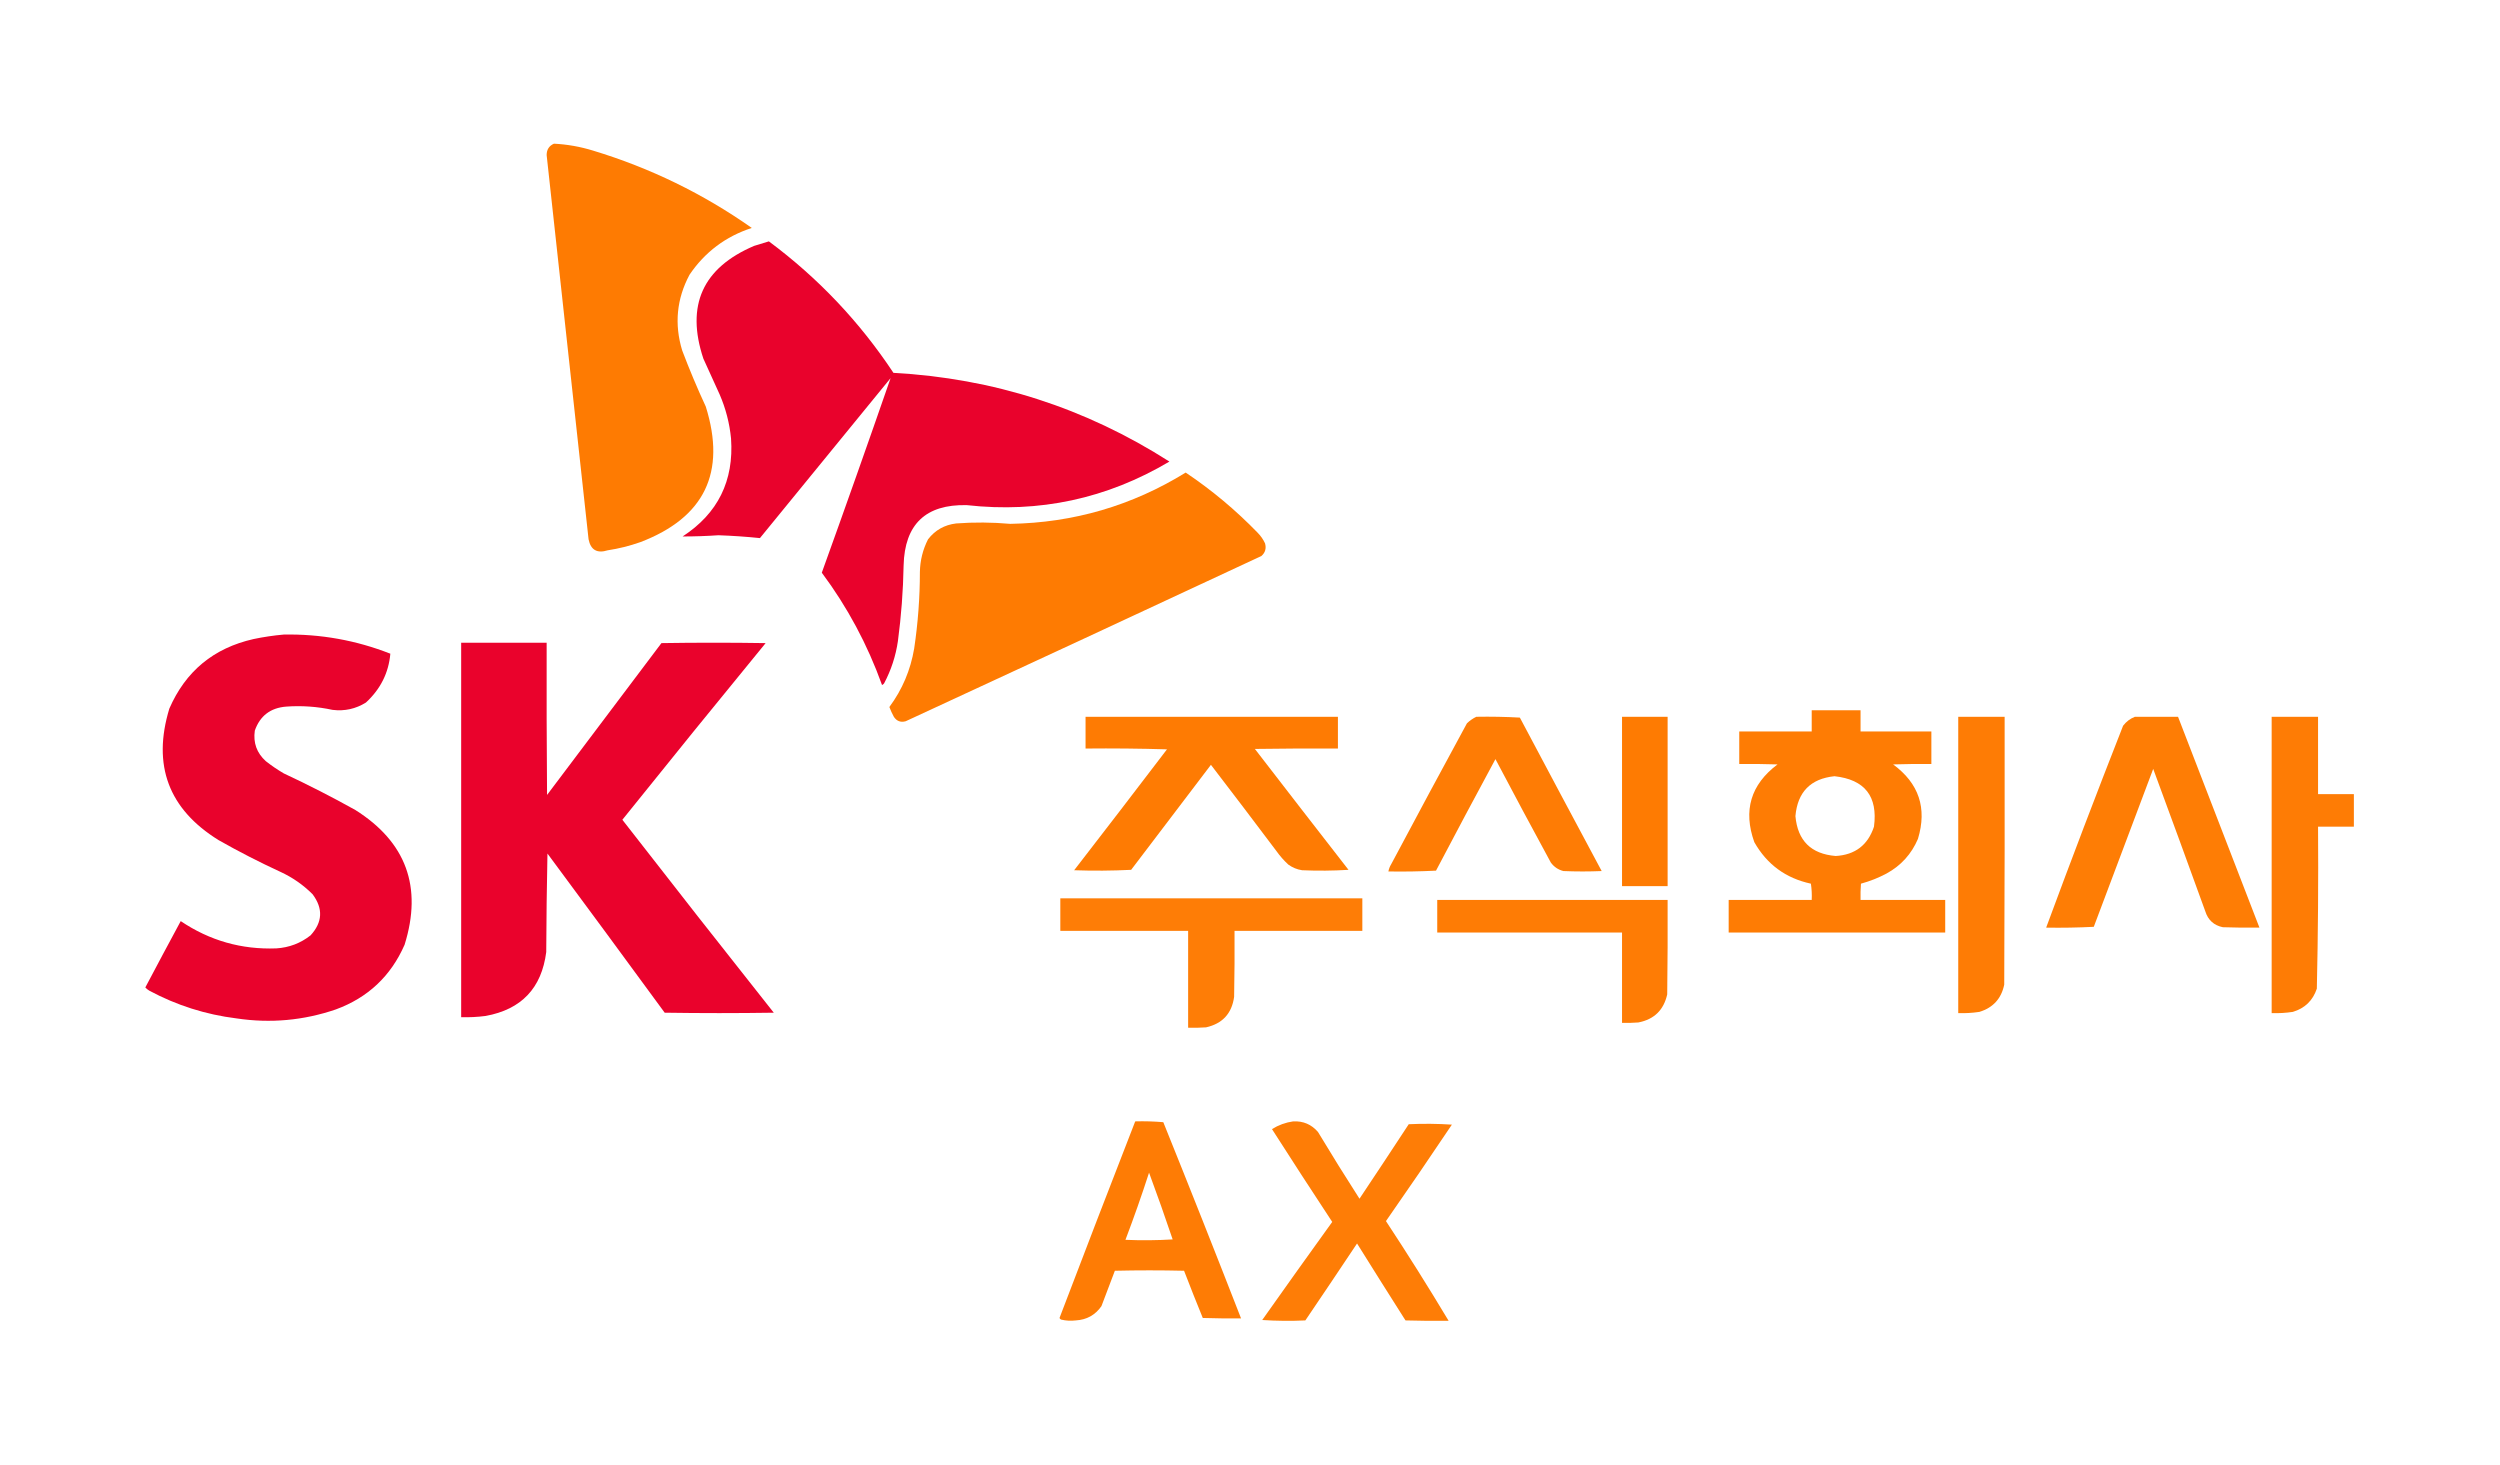 <?xml version="1.0" encoding="UTF-8"?>
<!DOCTYPE svg PUBLIC "-//W3C//DTD SVG 1.1//EN" "http://www.w3.org/Graphics/SVG/1.1/DTD/svg11.dtd">
<svg xmlns="http://www.w3.org/2000/svg" version="1.1" width="3071px" height="1800px" style="shape-rendering:geometricPrecision; text-rendering:geometricPrecision; image-rendering:optimizeQuality; fill-rule:evenodd; clip-rule:evenodd" xmlns:xlink="http://www.w3.org/1999/xlink">
<g><path style="opacity:0.992" fill="#fe7a00" d="M 680.5,176.5 C 696.831,177.332 712.831,180.166 728.5,185C 798.796,206.317 863.796,237.984 923.5,280C 891.384,290.46 865.884,309.626 847,337.5C 831.19,367.203 828.19,398.203 838,430.5C 846.839,453.845 856.506,476.845 867,499.5C 892.303,580.391 865.47,635.891 786.5,666C 773.478,670.589 760.145,673.922 746.5,676C 733.464,680.075 725.63,675.575 723,662.5C 705.797,505.17 688.63,347.837 671.5,190.5C 671.526,183.752 674.526,179.086 680.5,176.5 Z"/></g>
<g><path style="opacity:0.99" fill="#e9002b" d="M 944.5,296.5 C 1004.98,341.477 1055.98,395.311 1097.5,458C 1220.26,464.699 1333.26,501.032 1436.5,567C 1359.63,612.61 1276.63,630.443 1187.5,620.5C 1137.12,619.377 1111.29,644.044 1110,694.5C 1109.44,725.64 1107.1,756.64 1103,787.5C 1100.33,805.829 1094.67,823.163 1086,839.5C 1085.31,840.357 1084.48,841.023 1083.5,841.5C 1065.57,791.62 1040.9,745.62 1009.5,703.5C 1038.2,623.906 1066.36,544.239 1094,464.5C 1040.5,530 987,595.5 933.5,661C 916.622,659.263 899.622,658.096 882.5,657.5C 867.838,658.506 853.171,659.006 838.5,659C 881.886,630.726 901.72,590.559 898,538.5C 896.149,519.764 891.483,501.764 884,484.5C 877.333,469.833 870.667,455.167 864,440.5C 842.279,375.11 863.112,328.943 926.5,302C 932.623,300.143 938.623,298.309 944.5,296.5 Z"/></g>
<g><path style="opacity:0.991" fill="#fe7a00" d="M 1456.5,580.5 C 1488.47,601.944 1517.97,626.61 1545,654.5C 1548.74,658.311 1551.74,662.644 1554,667.5C 1555.71,673.694 1554.21,678.86 1549.5,683C 1403.95,750.94 1258.29,818.607 1112.5,886C 1106.34,887.672 1101.51,885.838 1098,880.5C 1095.89,876.619 1094.06,872.619 1092.5,868.5C 1108.39,847.044 1118.55,823.044 1123,796.5C 1127.64,765.349 1129.98,734.016 1130,702.5C 1130.29,688.378 1133.62,675.045 1140,662.5C 1148.69,651.235 1160.19,644.735 1174.5,643C 1196.66,641.364 1218.83,641.53 1241,643.5C 1318.74,642.193 1390.57,621.193 1456.5,580.5 Z"/></g>
<g><path style="opacity:0.99" fill="#e9002b" d="M 348.5,779.5 C 393.749,778.65 437.415,786.484 479.5,803C 477.426,826.483 467.426,846.483 449.5,863C 436.934,870.819 423.268,873.819 408.5,872C 389.69,867.94 370.69,866.606 351.5,868C 332.174,869.559 319.34,879.392 313,897.5C 310.882,912.423 315.382,924.923 326.5,935C 333.487,940.494 340.82,945.494 348.5,950C 378.427,963.963 407.761,978.963 436.5,995C 498.969,1034.38 519.135,1089.55 497,1160.5C 480.163,1199 451.996,1225.5 412.5,1240C 372.779,1253.58 332.112,1257.25 290.5,1251C 252.699,1246.3 217.032,1234.97 183.5,1217C 181.619,1215.9 179.952,1214.56 178.5,1213C 192.865,1185.77 207.365,1158.6 222,1131.5C 257.498,1155.44 296.665,1166.61 339.5,1165C 355.238,1163.98 369.238,1158.65 381.5,1149C 396.269,1132.88 397.102,1116.04 384,1098.5C 372.49,1087 359.323,1077.83 344.5,1071C 318.572,1059.04 293.239,1046.04 268.5,1032C 207.063,993.912 186.897,940.079 208,870.5C 227.958,824.554 262.458,796.054 311.5,785C 323.872,782.415 336.205,780.582 348.5,779.5 Z"/></g>
<g><path style="opacity:0.992" fill="#e9002b" d="M 566.5,789.5 C 601.5,789.5 636.5,789.5 671.5,789.5C 671.333,851.834 671.5,914.168 672,976.5C 718.833,914.333 765.667,852.167 812.5,790C 855.167,789.333 897.833,789.333 940.5,790C 881.441,862.055 822.774,934.388 764.5,1007C 826.105,1086.28 888.105,1165.28 950.5,1244C 905.833,1244.67 861.167,1244.67 816.5,1244C 768.693,1178.69 720.693,1113.53 672.5,1048.5C 671.667,1088.83 671.167,1129.16 671,1169.5C 665.333,1213.83 640.5,1240 596.5,1248C 586.545,1249.3 576.545,1249.8 566.5,1249.5C 566.5,1096.17 566.5,942.833 566.5,789.5 Z"/></g>
<g><path style="opacity:0.983" fill="#fe7a00" d="M 2225.5,872.5 C 2245.5,872.5 2265.5,872.5 2285.5,872.5C 2285.5,881.167 2285.5,889.833 2285.5,898.5C 2314.5,898.5 2343.5,898.5 2372.5,898.5C 2372.5,911.833 2372.5,925.167 2372.5,938.5C 2356.83,938.333 2341.16,938.5 2325.5,939C 2357.26,962.294 2367.43,992.794 2356,1030.5C 2348.06,1049.11 2335.22,1063.28 2317.5,1073C 2307.45,1078.35 2296.95,1082.52 2286,1085.5C 2285.5,1092.16 2285.33,1098.83 2285.5,1105.5C 2320.17,1105.5 2354.83,1105.5 2389.5,1105.5C 2389.5,1118.83 2389.5,1132.17 2389.5,1145.5C 2300.83,1145.5 2212.17,1145.5 2123.5,1145.5C 2123.5,1132.17 2123.5,1118.83 2123.5,1105.5C 2157.5,1105.5 2191.5,1105.5 2225.5,1105.5C 2225.83,1098.8 2225.5,1092.13 2224.5,1085.5C 2193.62,1078.83 2170.46,1061.83 2155,1034.5C 2141.08,995.591 2150.58,963.757 2183.5,939C 2167.84,938.5 2152.17,938.333 2136.5,938.5C 2136.5,925.167 2136.5,911.833 2136.5,898.5C 2166.17,898.5 2195.83,898.5 2225.5,898.5C 2225.5,889.833 2225.5,881.167 2225.5,872.5 Z M 2253.5,953.5 C 2290.78,957.612 2306.94,978.279 2302,1015.5C 2294.51,1038.09 2278.84,1050.09 2255,1051.5C 2224.7,1049.03 2208.2,1032.69 2205.5,1002.5C 2208.1,972.902 2224.1,956.569 2253.5,953.5 Z"/></g>
<g><path style="opacity:0.985" fill="#fe7a00" d="M 1333.5,880.5 C 1436.83,880.5 1540.17,880.5 1643.5,880.5C 1643.5,893.5 1643.5,906.5 1643.5,919.5C 1609.5,919.333 1575.5,919.5 1541.5,920C 1579.71,969.59 1618.05,1019.09 1656.5,1068.5C 1637.51,1069.67 1618.51,1069.83 1599.5,1069C 1593.26,1068.04 1587.59,1065.71 1582.5,1062C 1577.08,1056.97 1572.24,1051.47 1568,1045.5C 1541.33,1010 1514.49,974.667 1487.5,939.5C 1454.83,982.5 1422.17,1025.5 1389.5,1068.5C 1366.17,1069.67 1342.84,1069.83 1319.5,1069C 1357.69,1019.64 1395.69,970.142 1433.5,920.5C 1400.17,919.5 1366.84,919.167 1333.5,919.5C 1333.5,906.5 1333.5,893.5 1333.5,880.5 Z"/></g>
<g><path style="opacity:0.979" fill="#fe7a00" d="M 1813.5,880.5 C 1831.41,880.174 1849.24,880.508 1867,881.5C 1900.37,944.413 1933.87,1007.25 1967.5,1070C 1951.83,1070.67 1936.17,1070.67 1920.5,1070C 1914.07,1068.37 1908.9,1064.87 1905,1059.5C 1882.08,1017.33 1859.41,974.992 1837,932.5C 1812.41,978.008 1788.08,1023.67 1764,1069.5C 1744.58,1070.49 1725.08,1070.83 1705.5,1070.5C 1706.09,1067.31 1707.26,1064.31 1709,1061.5C 1739.75,1003.67 1770.75,946.007 1802,888.5C 1805.46,885.195 1809.3,882.528 1813.5,880.5 Z"/></g>
<g><path style="opacity:0.989" fill="#fe7a00" d="M 1992.5,880.5 C 2011.17,880.5 2029.83,880.5 2048.5,880.5C 2048.5,949.833 2048.5,1019.17 2048.5,1088.5C 2029.83,1088.5 2011.17,1088.5 1992.5,1088.5C 1992.5,1019.17 1992.5,949.833 1992.5,880.5 Z"/></g>
<g><path style="opacity:0.977" fill="#fe7a00" d="M 2405.5,880.5 C 2424.5,880.5 2443.5,880.5 2462.5,880.5C 2462.67,990.167 2462.5,1099.83 2462,1209.5C 2458.46,1226.7 2448.29,1237.87 2431.5,1243C 2422.89,1244.3 2414.22,1244.8 2405.5,1244.5C 2405.5,1123.17 2405.5,1001.83 2405.5,880.5 Z"/></g>
<g><path style="opacity:0.98" fill="#fe7a00" d="M 2622.5,880.5 C 2640.17,880.5 2657.83,880.5 2675.5,880.5C 2708.83,966.833 2742.17,1053.17 2775.5,1139.5C 2760.5,1139.67 2745.5,1139.5 2730.5,1139C 2719.54,1136.71 2712.38,1130.21 2709,1119.5C 2687.86,1061.09 2666.53,1002.76 2645,944.5C 2620.67,1009.17 2596.33,1073.83 2572,1138.5C 2552.58,1139.49 2533.08,1139.83 2513.5,1139.5C 2544.15,1056.53 2575.65,973.867 2608,891.5C 2611.91,886.404 2616.74,882.738 2622.5,880.5 Z"/></g>
<g><path style="opacity:0.977" fill="#fe7a00" d="M 2790.5,880.5 C 2809.5,880.5 2828.5,880.5 2847.5,880.5C 2847.5,912.167 2847.5,943.833 2847.5,975.5C 2862.17,975.5 2876.83,975.5 2891.5,975.5C 2891.5,988.833 2891.5,1002.17 2891.5,1015.5C 2876.83,1015.5 2862.17,1015.5 2847.5,1015.5C 2847.98,1081.87 2847.48,1148.2 2846,1214.5C 2841.07,1229.1 2831.24,1238.6 2816.5,1243C 2807.89,1244.3 2799.22,1244.8 2790.5,1244.5C 2790.5,1123.17 2790.5,1001.83 2790.5,880.5 Z"/></g>
<g><path style="opacity:0.976" fill="#fe7a00" d="M 1302.5,1103.5 C 1426.17,1103.5 1549.83,1103.5 1673.5,1103.5C 1673.5,1116.83 1673.5,1130.17 1673.5,1143.5C 1621.17,1143.5 1568.83,1143.5 1516.5,1143.5C 1516.67,1170.5 1516.5,1197.5 1516,1224.5C 1513.2,1244.97 1501.7,1257.47 1481.5,1262C 1474.17,1262.5 1466.84,1262.67 1459.5,1262.5C 1459.5,1222.83 1459.5,1183.17 1459.5,1143.5C 1407.17,1143.5 1354.83,1143.5 1302.5,1143.5C 1302.5,1130.17 1302.5,1116.83 1302.5,1103.5 Z"/></g>
<g><path style="opacity:0.979" fill="#fe7a00" d="M 1765.5,1105.5 C 1859.83,1105.5 1954.17,1105.5 2048.5,1105.5C 2048.67,1144.17 2048.5,1182.83 2048,1221.5C 2043.72,1240.78 2031.89,1252.28 2012.5,1256C 2005.84,1256.5 1999.17,1256.67 1992.5,1256.5C 1992.5,1219.5 1992.5,1182.5 1992.5,1145.5C 1916.83,1145.5 1841.17,1145.5 1765.5,1145.5C 1765.5,1132.17 1765.5,1118.83 1765.5,1105.5 Z"/></g>
<g><path style="opacity:0.977" fill="#fe7a00" d="M 1394.5,1377.5 C 1406.08,1377.18 1417.58,1377.51 1429,1378.5C 1461.33,1458.67 1493.17,1539 1524.5,1619.5C 1508.83,1619.67 1493.16,1619.5 1477.5,1619C 1469.64,1599.75 1461.97,1580.41 1454.5,1561C 1426.17,1560.33 1397.83,1560.33 1369.5,1561C 1364,1575.48 1358.5,1589.98 1353,1604.5C 1345.39,1615.39 1334.89,1621.23 1321.5,1622C 1315.44,1622.74 1309.44,1622.41 1303.5,1621C 1302.57,1620.61 1301.91,1619.95 1301.5,1619C 1332.21,1538.35 1363.21,1457.85 1394.5,1377.5 Z M 1411.5,1440.5 C 1421.53,1467.58 1431.2,1494.92 1440.5,1522.5C 1421.18,1523.67 1401.84,1523.83 1382.5,1523C 1392.86,1495.75 1402.53,1468.25 1411.5,1440.5 Z"/></g>
<g><path style="opacity:0.974" fill="#fe7a00" d="M 1588.5,1377.5 C 1600.85,1376.89 1611.02,1381.22 1619,1390.5C 1635.6,1418.1 1652.6,1445.43 1670,1472.5C 1690.29,1442.09 1710.46,1411.59 1730.5,1381C 1748.18,1380.17 1765.84,1380.33 1783.5,1381.5C 1756.87,1421.26 1729.87,1460.76 1702.5,1500C 1729.08,1540.34 1754.75,1581.18 1779.5,1622.5C 1761.83,1622.67 1744.16,1622.5 1726.5,1622C 1706.54,1590.58 1686.71,1559.08 1667,1527.5C 1645.96,1559.09 1624.79,1590.59 1603.5,1622C 1585.82,1622.83 1568.16,1622.67 1550.5,1621.5C 1578.97,1581.19 1607.64,1541.03 1636.5,1501C 1611.58,1463.15 1586.91,1425.15 1562.5,1387C 1570.53,1382 1579.19,1378.83 1588.5,1377.5 Z"/></g>
</svg>
